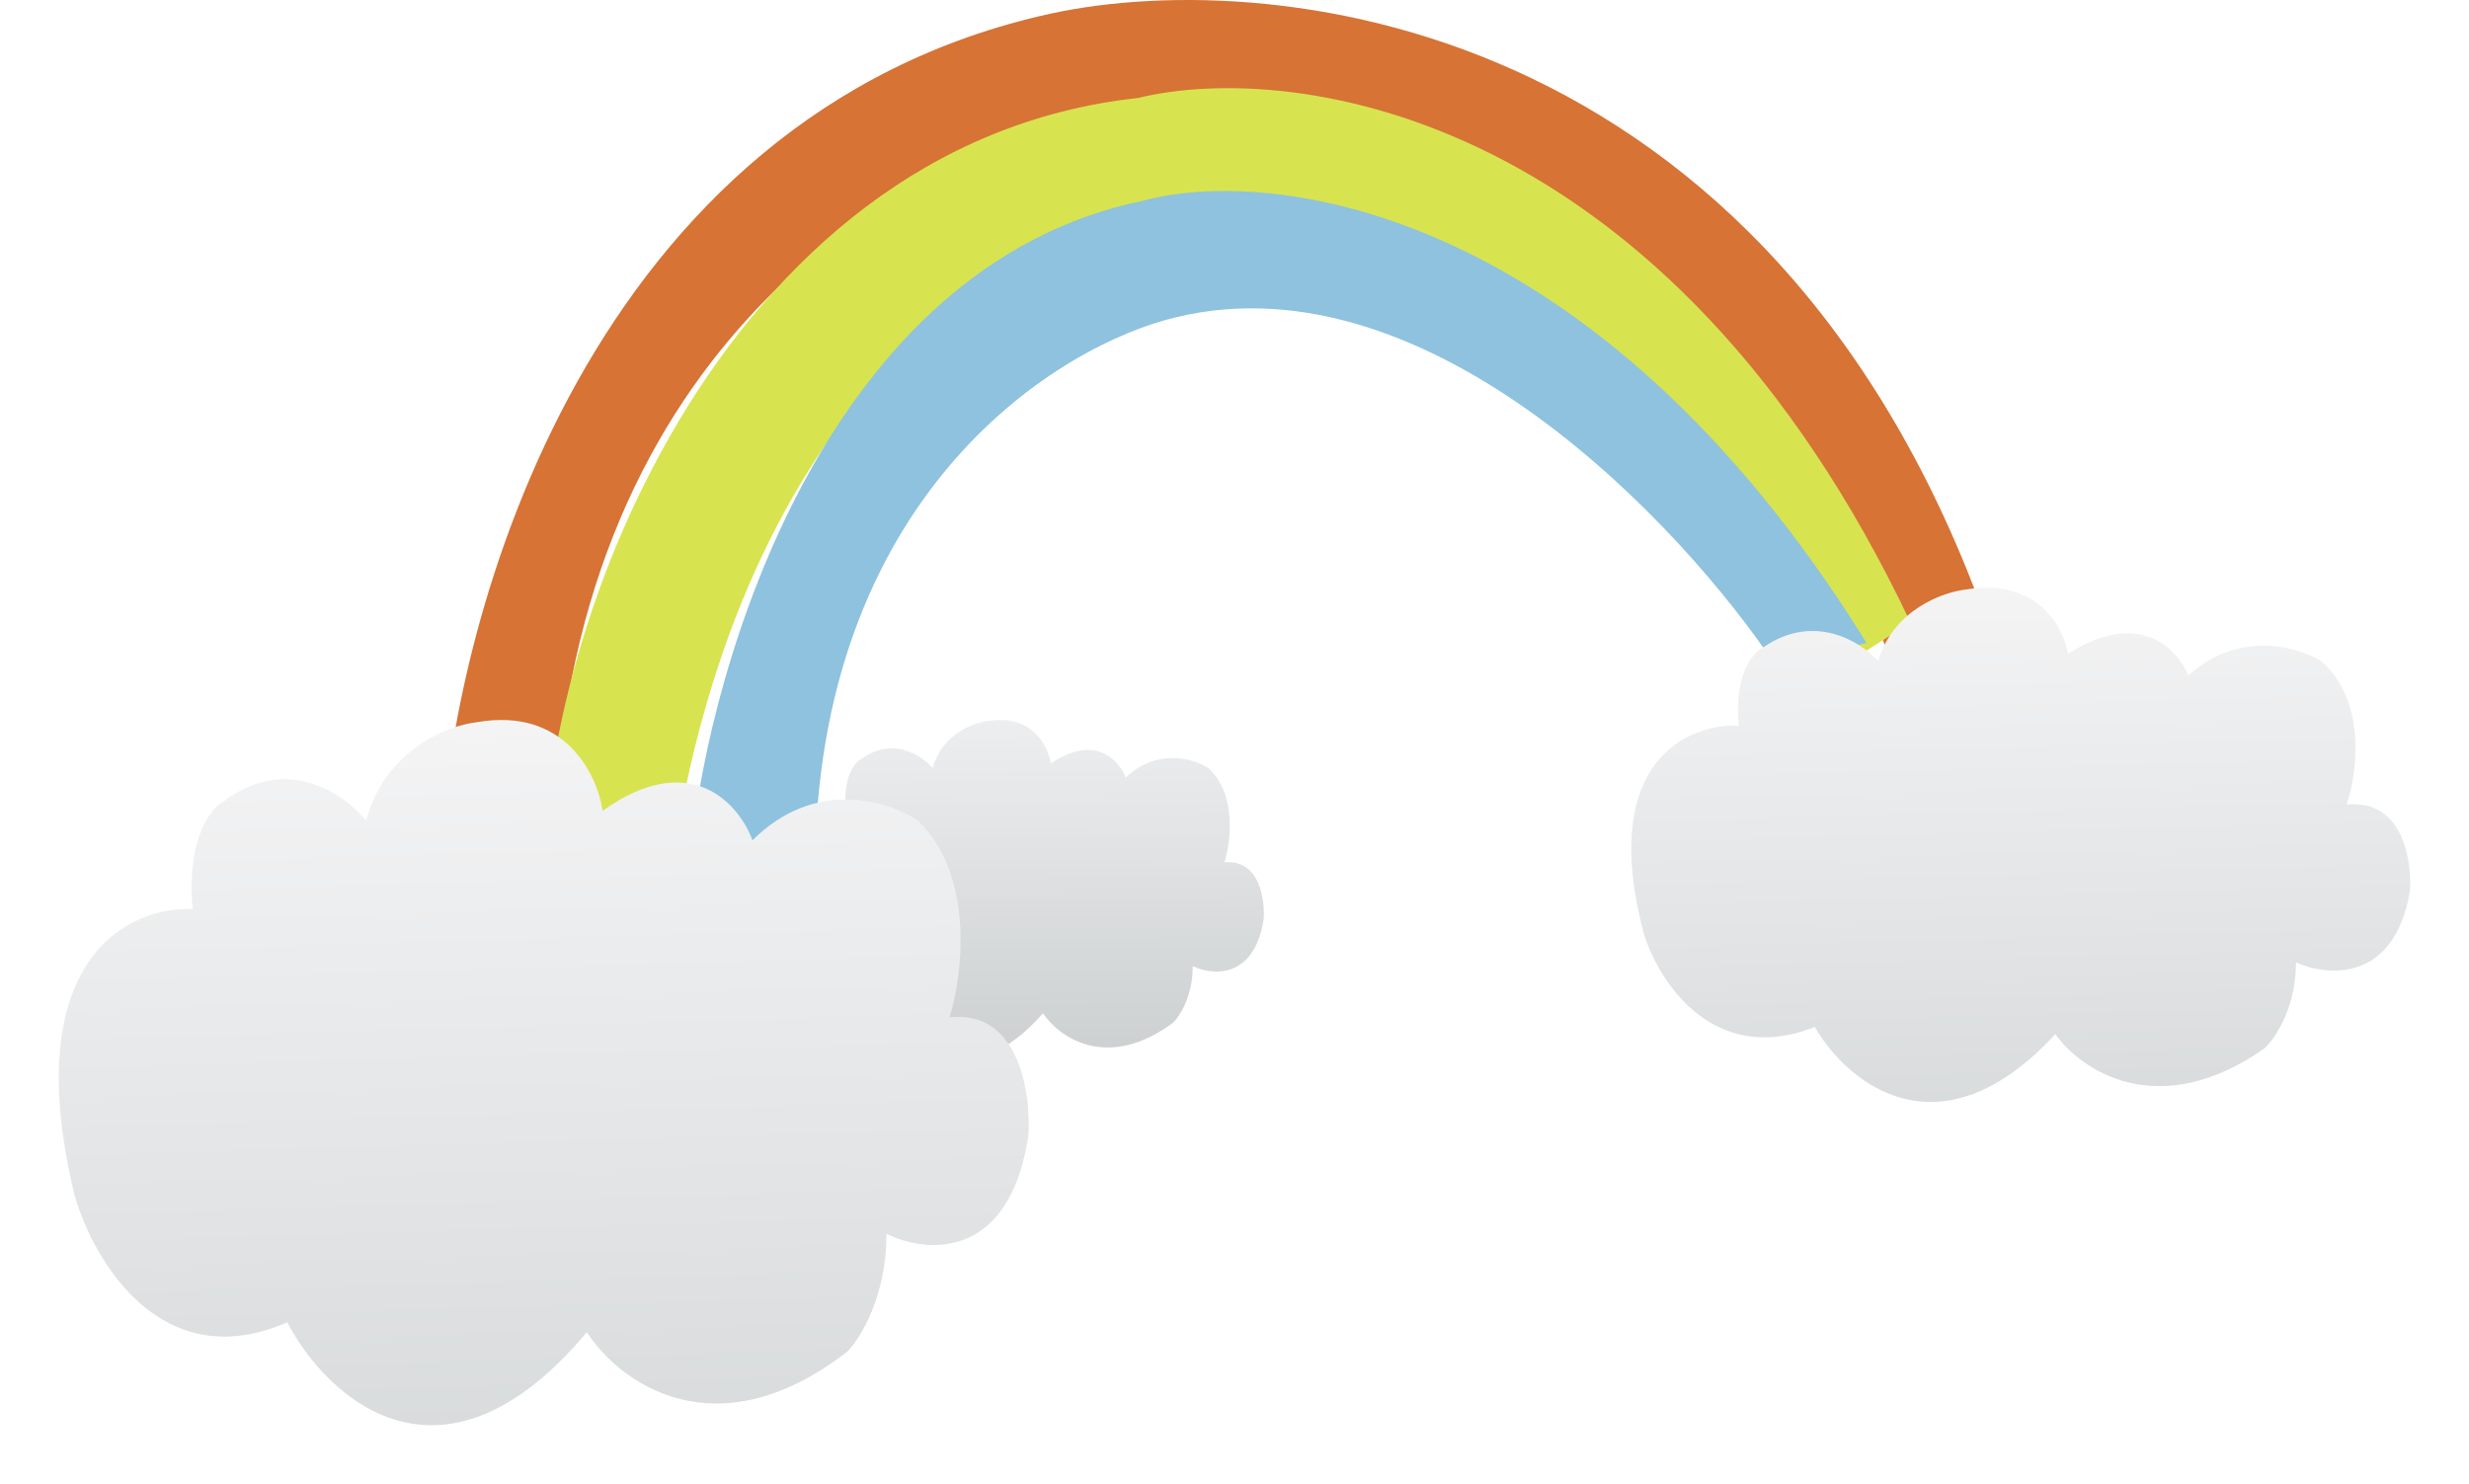 <svg width="168" height="101" viewBox="0 0 168 101" fill="none" xmlns="http://www.w3.org/2000/svg">
<path d="M71.478 0.93C40.139 7.81 30.768 41.843 30 58H37.681C38.296 24.227 60.981 11.093 72.246 8.748C104.814 -0.633 123.71 29.856 129.087 46.273L136 44.71C121.867 1.556 87.097 -2.457 71.478 0.93Z" fill="#D67335"/>
<path d="M77.42 6.67C48.768 9.774 36.271 44.031 37.033 61H45.415C49.682 27.471 68.53 15.984 77.42 14.431C102.415 11.327 118.824 34.352 123.904 46.253L130 42.373C113.54 7.601 88.089 4.083 77.42 6.67Z" fill="#D8E350"/>
<path d="M77.769 13.664C56.231 18.098 48.282 45.069 47 58H55.462C56.077 33.298 72.128 23.428 80.077 21.581C97.308 17.469 114.436 35.702 120.846 45.333L127 43.749C108.538 13.981 86.487 11.289 77.769 13.664Z" fill="#8EC2DE"/>
<g filter="url(#filter0_d_419_1752)">
<path d="M53.53 60.474C51.599 52.775 55.408 51.064 57.554 51.171C57.339 48.861 58.18 47.856 58.627 47.642C60.773 46.102 62.74 47.428 63.456 48.284C64.099 45.974 66.227 45.183 67.211 45.076C70.216 44.562 71.324 46.787 71.503 47.963C74.508 45.91 76.153 47.749 76.6 48.925C78.746 46.872 81.25 47.642 82.233 48.284C84.165 50.08 83.753 53.309 83.306 54.7C85.667 54.443 86.078 57.159 85.989 58.549C85.345 62.656 82.502 62.399 81.16 61.757C81.16 63.81 80.266 65.179 79.819 65.607C75.312 68.943 72.04 66.569 70.967 64.965C66.031 70.611 62.114 67.104 60.773 64.644C56.481 66.441 54.156 62.613 53.53 60.474Z" fill="url(#paint0_linear_419_1752)"/>
</g>
<g filter="url(#filter1_d_419_1752)">
<path d="M5.06 77.294C1.197 61.226 8.816 57.655 13.108 57.878C12.678 53.058 14.36 50.96 15.254 50.514C19.546 47.3 23.48 50.068 24.911 51.853C26.199 47.032 30.455 45.381 32.422 45.158C38.431 44.087 40.649 48.728 41.006 51.183C47.015 46.899 50.306 50.737 51.2 53.192C55.492 48.907 60.499 50.514 62.467 51.853C66.329 55.602 65.507 62.342 64.613 65.243C69.334 64.707 70.157 70.376 69.978 73.277C68.69 81.846 63.003 81.311 60.321 79.972C60.321 84.256 58.532 87.113 57.638 88.005C48.625 94.968 42.079 90.014 39.933 86.666C30.061 98.45 22.228 91.13 19.546 85.997C10.962 89.746 6.312 81.757 5.06 77.294Z" fill="url(#paint1_linear_419_1752)"/>
</g>
<g filter="url(#filter2_d_419_1752)">
<path d="M111.851 59.547C108.749 47.831 114.867 45.228 118.314 45.39C117.969 41.876 119.319 40.346 120.037 40.02C123.484 37.677 126.643 39.695 127.792 40.997C128.826 37.482 132.244 36.278 133.824 36.115C138.649 35.334 140.43 38.719 140.717 40.509C145.542 37.384 148.185 40.183 148.903 41.973C152.35 38.849 156.371 40.02 157.95 40.997C161.052 43.731 160.392 48.645 159.674 50.76C163.465 50.37 164.126 54.503 163.982 56.618C162.948 62.867 158.381 62.477 156.227 61.5C156.227 64.624 154.791 66.707 154.073 67.358C146.835 72.435 141.579 68.823 139.855 66.382C131.928 74.974 125.638 69.636 123.484 65.894C116.59 68.627 112.857 62.802 111.851 59.547Z" fill="url(#paint2_linear_419_1752)"/>
</g>
<defs>
<filter id="filter0_d_419_1752" x="49" y="45" width="41" height="31" filterUnits="userSpaceOnUse" color-interpolation-filters="sRGB">
<feFlood flood-opacity="0" result="BackgroundImageFix"/>
<feColorMatrix in="SourceAlpha" type="matrix" values="0 0 0 0 0 0 0 0 0 0 0 0 0 0 0 0 0 0 127 0" result="hardAlpha"/>
<feOffset dy="4"/>
<feGaussianBlur stdDeviation="2"/>
<feComposite in2="hardAlpha" operator="out"/>
<feColorMatrix type="matrix" values="0 0 0 0 0 0 0 0 0 0 0 0 0 0 0 0 0 0 0.25 0"/>
<feBlend mode="normal" in2="BackgroundImageFix" result="effect1_dropShadow_419_1752"/>
<feBlend mode="normal" in="SourceGraphic" in2="effect1_dropShadow_419_1752" result="shape"/>
</filter>
<filter id="filter1_d_419_1752" x="0" y="45" width="74" height="56" filterUnits="userSpaceOnUse" color-interpolation-filters="sRGB">
<feFlood flood-opacity="0" result="BackgroundImageFix"/>
<feColorMatrix in="SourceAlpha" type="matrix" values="0 0 0 0 0 0 0 0 0 0 0 0 0 0 0 0 0 0 127 0" result="hardAlpha"/>
<feOffset dy="4"/>
<feGaussianBlur stdDeviation="2"/>
<feComposite in2="hardAlpha" operator="out"/>
<feColorMatrix type="matrix" values="0 0 0 0 0 0 0 0 0 0 0 0 0 0 0 0 0 0 0.25 0"/>
<feBlend mode="normal" in2="BackgroundImageFix" result="effect1_dropShadow_419_1752"/>
<feBlend mode="normal" in="SourceGraphic" in2="effect1_dropShadow_419_1752" result="shape"/>
</filter>
<filter id="filter2_d_419_1752" x="107" y="36" width="61" height="43" filterUnits="userSpaceOnUse" color-interpolation-filters="sRGB">
<feFlood flood-opacity="0" result="BackgroundImageFix"/>
<feColorMatrix in="SourceAlpha" type="matrix" values="0 0 0 0 0 0 0 0 0 0 0 0 0 0 0 0 0 0 127 0" result="hardAlpha"/>
<feOffset dy="4"/>
<feGaussianBlur stdDeviation="2"/>
<feComposite in2="hardAlpha" operator="out"/>
<feColorMatrix type="matrix" values="0 0 0 0 0 0 0 0 0 0 0 0 0 0 0 0 0 0 0.25 0"/>
<feBlend mode="normal" in2="BackgroundImageFix" result="effect1_dropShadow_419_1752"/>
<feBlend mode="normal" in="SourceGraphic" in2="effect1_dropShadow_419_1752" result="shape"/>
</filter>
<linearGradient id="paint0_linear_419_1752" x1="69.79" y1="40.461" x2="70.007" y2="73.143" gradientUnits="userSpaceOnUse">
<stop stop-color="#F4F4F5"/>
<stop offset="1" stop-color="#C4C9CA"/>
</linearGradient>
<linearGradient id="paint1_linear_419_1752" x1="37.264" y1="45" x2="39.769" y2="129.999" gradientUnits="userSpaceOnUse">
<stop stop-color="#F4F4F5"/>
<stop offset="1" stop-color="#C4C9CA"/>
</linearGradient>
<linearGradient id="paint2_linear_419_1752" x1="137.712" y1="36" x2="139.371" y2="97.988" gradientUnits="userSpaceOnUse">
<stop stop-color="#F4F4F5"/>
<stop offset="1" stop-color="#C4C9CA"/>
</linearGradient>
</defs>
</svg>
